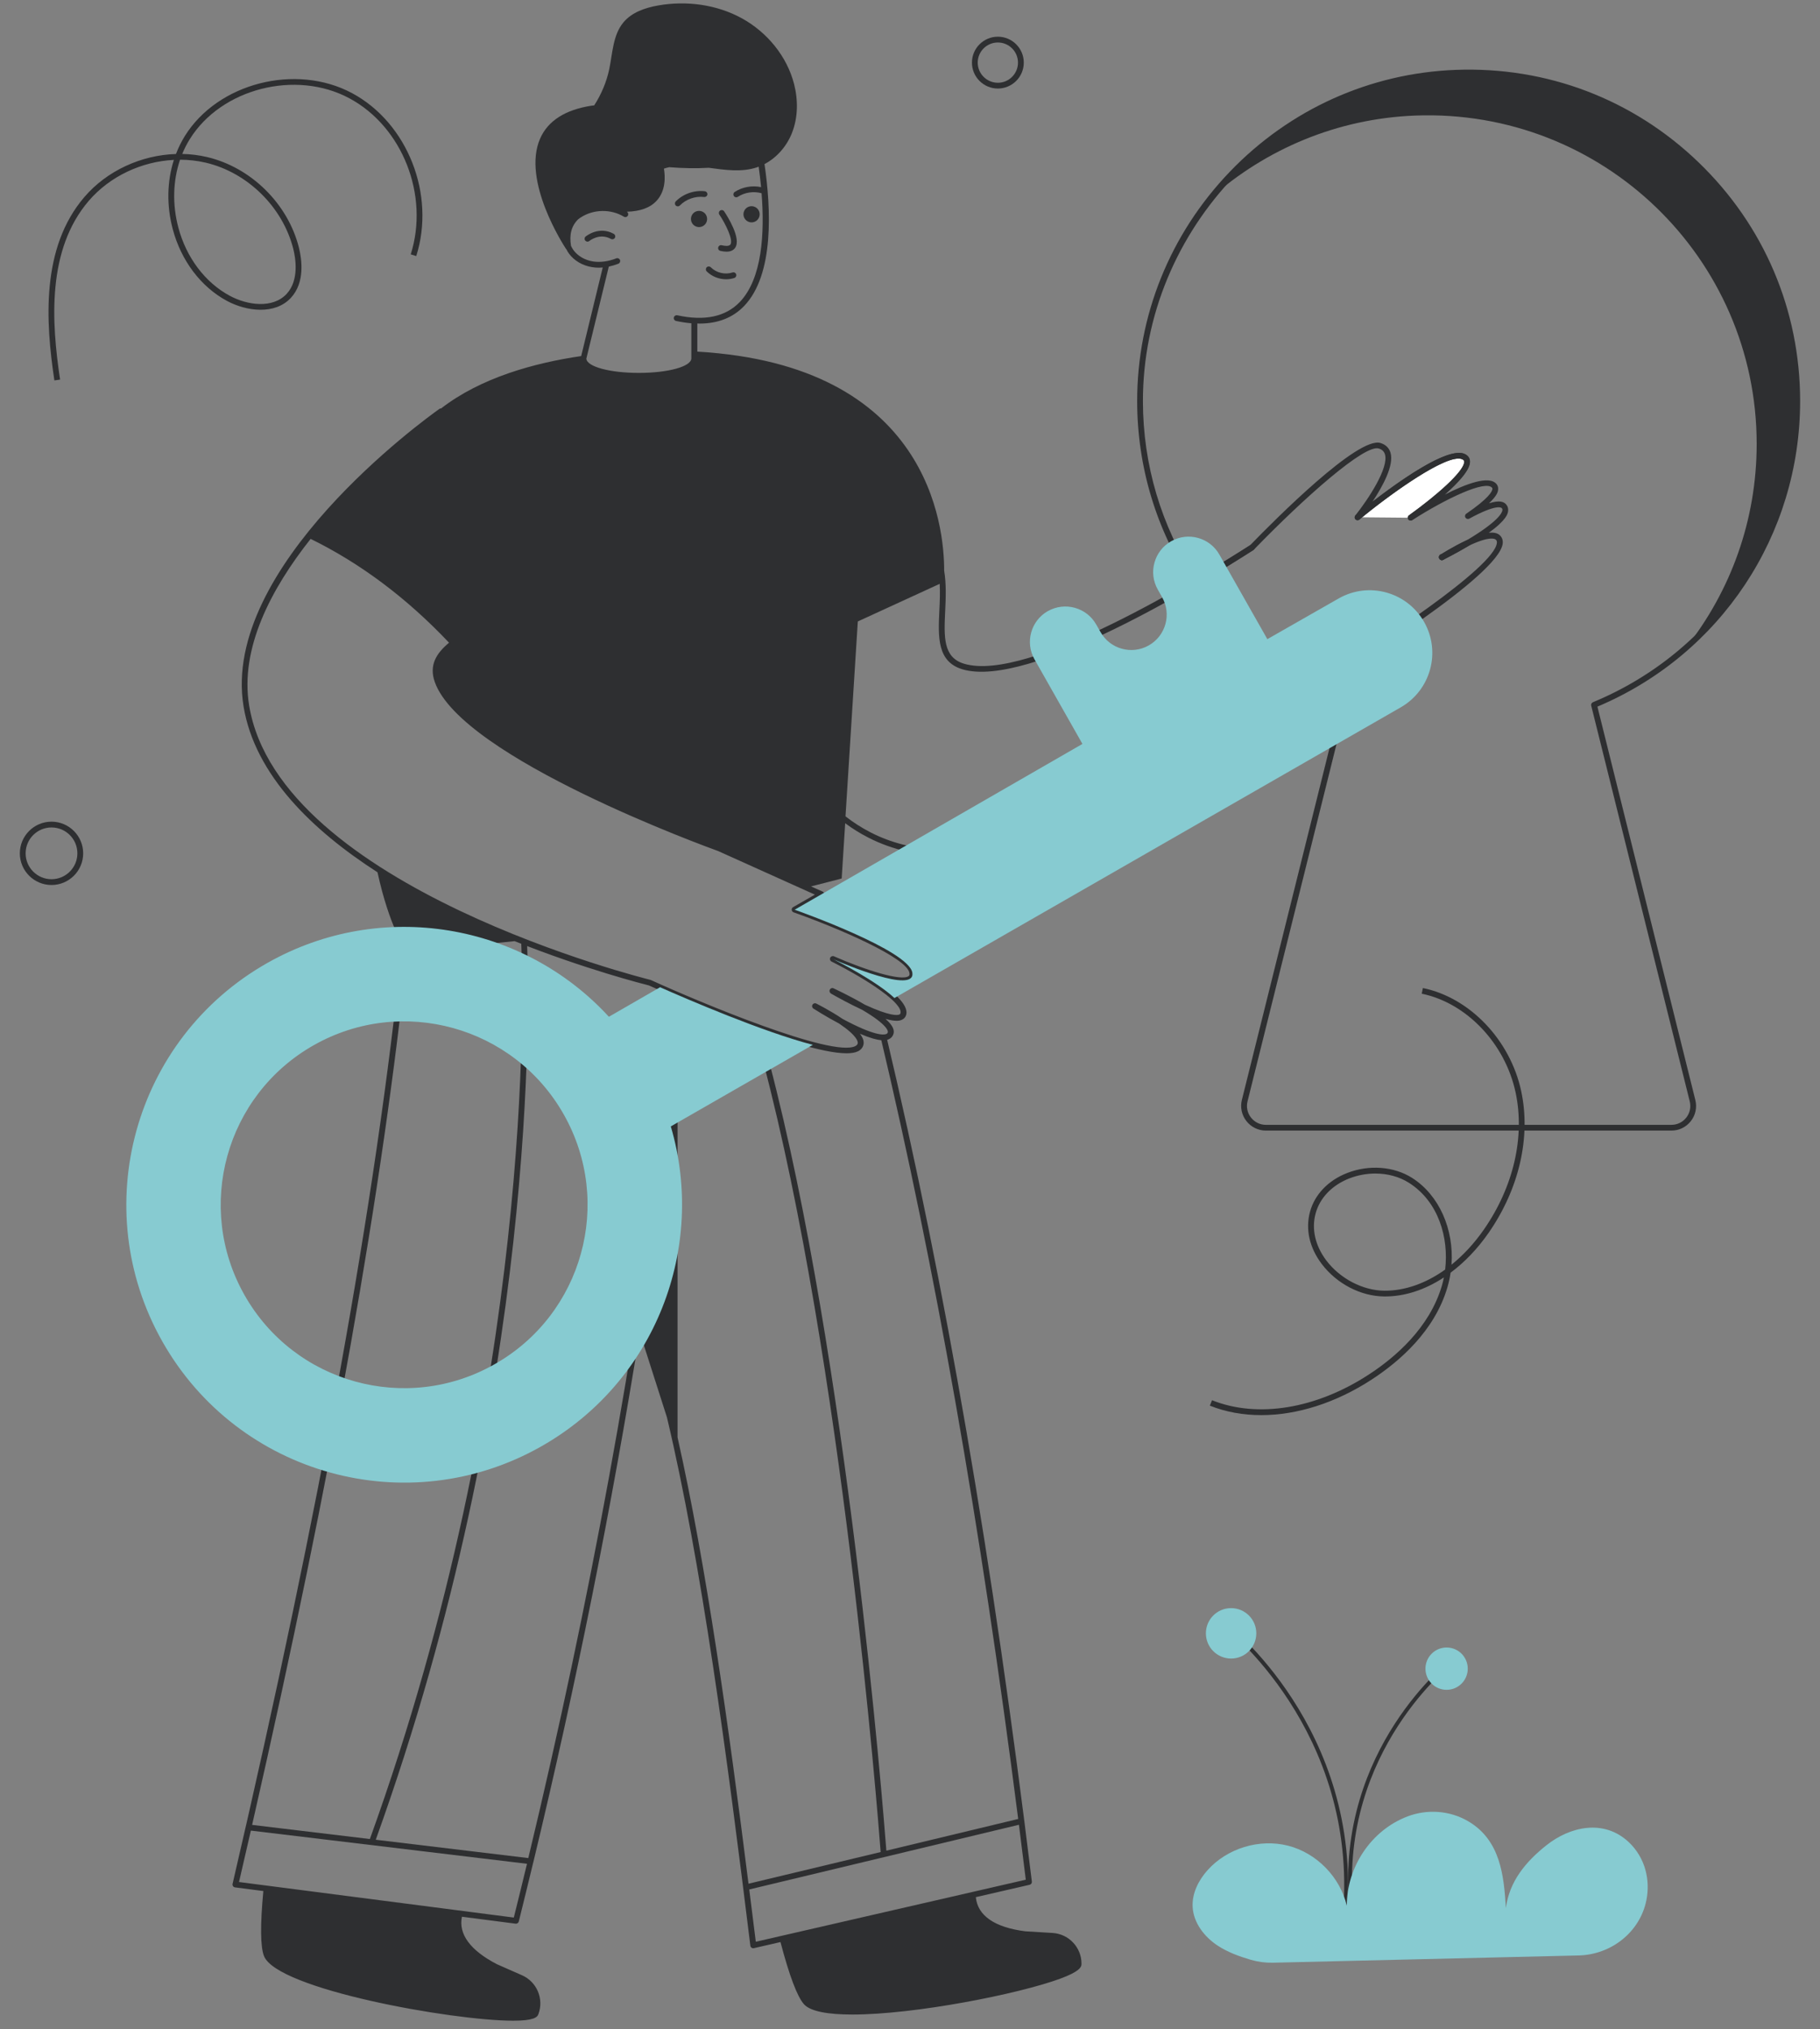 <svg width="87" height="97" viewBox="0 0 87 97" fill="none" xmlns="http://www.w3.org/2000/svg">
<rect x="0" y="0" width="87" height="97" fill="#808080" stroke="none"/>
<g id="Group">
<g id="Group_2">
<g id="Group_3">
<path id="Vector" d="M70.189 25.94C69.565 26.313 68.998 26.599 68.931 26.633C69 26.588 69.579 26.224 70.189 25.94Z" fill="white"/>
<path id="Vector_2" d="M68.931 26.772C68.882 26.772 68.835 26.746 68.81 26.703C68.774 26.639 68.793 26.558 68.853 26.518C68.859 26.514 69.466 26.122 70.128 25.816C70.194 25.785 70.275 25.812 70.309 25.876C70.343 25.942 70.32 26.021 70.258 26.058C69.658 26.418 69.096 26.704 68.991 26.757C68.972 26.767 68.951 26.772 68.931 26.772Z" fill="#2E2F31"/>
</g>
<g id="Group_4">
<path id="Vector_3" d="M79.897 54.043H60.512C60.147 54.043 59.808 53.877 59.582 53.589C59.356 53.301 59.277 52.932 59.365 52.576L64.047 33.775C63.571 33.573 63.105 33.349 62.665 33.11C62.623 33.087 62.597 33.046 62.593 32.998C62.589 32.951 62.61 32.906 62.648 32.878C62.959 32.641 63.249 32.411 63.508 32.198C63.567 32.149 63.655 32.159 63.704 32.217C63.753 32.275 63.744 32.364 63.685 32.413C63.471 32.588 63.237 32.774 62.987 32.968C63.397 33.185 63.827 33.385 64.266 33.567C64.33 33.594 64.364 33.661 64.347 33.729L59.635 52.645C59.567 52.917 59.627 53.201 59.8 53.421C59.974 53.642 60.231 53.768 60.512 53.768H79.897C80.178 53.768 80.436 53.642 80.609 53.421C80.782 53.201 80.841 52.919 80.773 52.645L76.063 33.729C76.046 33.663 76.082 33.594 76.144 33.567C81.993 31.151 85.773 25.499 85.773 19.171C85.773 14.902 84.078 10.918 81.001 7.956C77.925 4.993 73.874 3.453 69.595 3.615C61.339 3.929 54.627 10.915 54.634 19.186C54.638 22.215 55.508 25.141 57.15 27.661C58.267 27.006 59.186 26.428 59.768 26.057C59.832 26.015 59.919 26.034 59.96 26.098C60.002 26.162 59.983 26.249 59.919 26.29C59.316 26.676 58.352 27.283 57.179 27.968C57.115 28.006 57.034 27.987 56.994 27.925C55.275 25.337 54.363 22.316 54.359 19.188C54.355 15.086 55.93 11.186 58.793 8.204C61.657 5.223 65.49 3.496 69.586 3.34C73.942 3.174 78.063 4.743 81.193 7.758C84.325 10.773 86.05 14.828 86.05 19.173C86.05 25.574 82.251 31.294 76.36 33.778L81.04 52.578C81.129 52.934 81.052 53.303 80.826 53.591C80.602 53.877 80.263 54.043 79.897 54.043Z" fill="#2E2F31"/>
</g>
<g id="Group_5">
<path id="Vector_4" d="M85.911 19.171C85.911 23.857 83.862 28.061 80.607 30.94C82.715 28.266 83.973 24.891 83.973 21.22C83.973 12.342 76.607 5.186 67.654 5.524C63.913 5.668 60.51 7.131 57.885 9.455C60.644 5.963 64.848 3.656 69.592 3.475C78.545 3.135 85.911 10.293 85.911 19.171Z" fill="#2E2F31"/>
</g>
<path id="Vector_5" d="M50.319 92.397L49.016 92.318C47.547 92.133 46.73 91.568 46.647 90.685L49.218 90.094C49.287 90.079 49.333 90.013 49.325 89.941C47.468 74.673 45.174 61.348 42.359 49.491C42.266 49.512 42.172 49.519 42.08 49.515C44.709 60.582 46.882 72.933 48.672 86.948L42.37 88.463C42.212 86.393 40.513 65.032 36.776 50.785C36.678 50.788 36.579 50.777 36.483 50.753C40.259 65.077 41.963 86.753 42.097 88.529L35.78 90.043C34.818 82.395 33.754 74.79 32.388 68.705V49.589L31.95 52.691C31.925 52.678 31.901 52.666 31.878 52.651C30.403 64.503 28.187 76.618 25.254 88.817L17.962 87.941C25.746 66.322 25.301 47.687 25.194 45.074C25.1 45.074 25.006 45.057 24.915 45.031C25.017 47.404 25.531 66.147 17.681 87.907L12.052 87.231C15.871 70.488 18.307 56.761 19.488 45.347C19.495 45.272 19.44 45.203 19.363 45.195C19.286 45.187 19.218 45.242 19.211 45.319C17.964 57.369 15.318 72.001 11.118 90.049C11.108 90.086 11.116 90.127 11.139 90.16C11.161 90.192 11.195 90.212 11.235 90.218L12.589 90.393C12.436 92.009 12.446 93.056 12.619 93.499C13.239 95.086 21.616 96.591 24.531 96.591C25.503 96.591 25.689 96.431 25.738 96.273C26.008 95.544 25.661 94.73 24.951 94.418L23.757 93.892C22.482 93.233 21.907 92.45 22.081 91.621L24.646 91.953C24.652 91.953 24.657 91.954 24.665 91.954C24.727 91.954 24.783 91.911 24.799 91.849C25.036 90.898 25.267 89.947 25.497 88.998C25.497 88.994 25.499 88.992 25.501 88.988V88.986C27.544 80.492 29.241 72.04 30.582 63.687L31.882 67.752C33.539 74.733 34.758 83.971 35.869 93.007C35.873 93.047 35.895 93.081 35.927 93.103C35.952 93.12 35.978 93.128 36.006 93.128C36.016 93.128 36.027 93.126 36.036 93.124L37.309 92.832C37.731 94.44 38.11 95.44 38.43 95.802C38.741 96.154 39.603 96.296 40.745 96.296C43.749 96.296 48.692 95.314 50.675 94.584C51.587 94.248 51.706 94.034 51.698 93.868C51.7 93.09 51.094 92.446 50.319 92.397ZM24.561 91.661L11.425 89.962C11.617 89.135 11.805 88.316 11.992 87.504L25.192 89.09C24.985 89.945 24.776 90.802 24.561 91.661ZM35.816 90.318L48.707 87.225C48.819 88.094 48.928 88.969 49.035 89.851L36.129 92.817C36.025 91.986 35.921 91.152 35.816 90.318Z" fill="#2E2F31"/>
<g id="Group_6">
<g id="Group_7">
<path id="Vector_6" d="M68.931 26.633C68.925 26.635 68.923 26.637 68.923 26.637L68.914 26.625L68.931 26.633Z" fill="white"/>
<path id="Vector_7" d="M68.923 26.776C68.921 26.776 68.919 26.776 68.917 26.776C68.878 26.774 68.842 26.757 68.818 26.727C68.776 26.678 68.77 26.601 68.808 26.55C68.846 26.499 68.912 26.475 68.97 26.501C69.023 26.524 69.064 26.582 69.061 26.639C69.059 26.689 69.034 26.736 68.991 26.759C68.972 26.768 68.948 26.776 68.923 26.776Z" fill="#2E2F31"/>
</g>
<g id="Group_8">
<path id="Vector_8" d="M68.931 26.633C68.925 26.635 68.923 26.637 68.923 26.637L68.914 26.625L68.931 26.633Z" fill="white"/>
<path id="Vector_9" d="M68.923 26.776C68.921 26.776 68.919 26.776 68.917 26.776C68.878 26.774 68.842 26.757 68.818 26.727C68.776 26.678 68.77 26.601 68.808 26.55C68.846 26.499 68.912 26.475 68.97 26.501C69.023 26.524 69.064 26.582 69.061 26.639C69.059 26.689 69.034 26.736 68.991 26.759C68.972 26.768 68.948 26.776 68.923 26.776Z" fill="#2E2F31"/>
</g>
<g id="Group_9">
<path id="Vector_10" d="M67.43 24.748C67.437 24.742 67.448 24.736 67.46 24.727C67.878 24.426 70.903 22.22 69.946 21.821C68.953 21.407 65.132 24.533 64.9 24.725" fill="white"/>
<path id="Vector_11" d="M67.435 24.881C67.39 24.881 67.347 24.863 67.32 24.825C67.277 24.765 67.287 24.684 67.345 24.638C67.349 24.637 67.362 24.627 67.364 24.625C68.981 23.458 70.032 22.429 69.989 22.056C69.987 22.036 69.981 21.989 69.889 21.951C69.2 21.661 66.578 23.518 64.985 24.832C64.927 24.881 64.838 24.874 64.789 24.814C64.74 24.755 64.75 24.667 64.808 24.618C65.226 24.271 68.934 21.252 69.995 21.693C70.194 21.776 70.251 21.919 70.262 22.023C70.341 22.706 68.588 24.079 67.535 24.838C67.531 24.842 67.52 24.849 67.509 24.857C67.49 24.874 67.462 24.881 67.435 24.881Z" fill="#2E2F31"/>
</g>
</g>
<g id="Group_10">
<path id="Vector_12" d="M60.292 67.644C59.425 67.644 58.593 67.496 57.834 67.191L57.938 66.932C60.113 67.804 62.911 67.347 65.426 65.708C66.697 64.882 68.335 63.471 68.925 61.458C68.963 61.33 68.995 61.196 69.021 61.062C68.109 61.661 67.134 61.981 66.164 61.972C65.04 61.959 63.897 61.363 63.181 60.418C62.595 59.642 62.395 58.759 62.62 57.928C62.844 57.098 63.493 56.42 64.403 56.068C65.445 55.663 66.631 55.753 67.499 56.303C68.797 57.126 69.507 58.764 69.385 60.454C69.946 60.002 70.471 59.437 70.931 58.776C72.351 56.732 72.904 54.34 72.447 52.212C71.946 49.875 70.102 47.939 67.963 47.5L68.017 47.229C70.26 47.688 72.193 49.713 72.716 52.154C73.189 54.357 72.62 56.828 71.157 58.934C70.624 59.7 70.004 60.343 69.341 60.836C69.307 61.07 69.257 61.303 69.189 61.535C68.577 63.629 66.885 65.087 65.575 65.94C63.857 67.061 62.004 67.644 60.292 67.644ZM65.744 56.096C65.33 56.096 64.906 56.173 64.505 56.327C63.678 56.648 63.09 57.26 62.889 58.004C62.687 58.749 62.87 59.548 63.403 60.254C64.058 61.12 65.143 61.685 66.168 61.697C67.149 61.706 68.157 61.348 69.081 60.687C69.262 59.175 68.771 57.439 67.352 56.54C66.889 56.245 66.324 56.096 65.744 56.096Z" fill="#2E2F31"/>
</g>
<g id="Group_11">
<path id="Vector_13" d="M2.6 18.184C2.176 15.376 1.956 11.843 4.031 9.421C5.11 8.159 6.754 7.413 8.412 7.361C8.526 7.059 8.67 6.771 8.837 6.5C10.412 3.967 14.148 3.012 16.834 4.455C19.484 5.879 20.83 9.299 19.898 12.24L19.634 12.158C20.527 9.338 19.241 6.063 16.704 4.7C14.141 3.321 10.576 4.231 9.075 6.647C8.933 6.873 8.813 7.112 8.711 7.359C9.108 7.366 9.506 7.415 9.894 7.506C11.996 7.999 13.762 9.737 14.288 11.832C14.434 12.417 14.581 13.508 13.905 14.237C13.143 15.06 11.785 14.888 10.843 14.38C9.6 13.709 8.658 12.459 8.257 10.952C7.958 9.826 7.982 8.671 8.312 7.643C6.767 7.72 5.248 8.427 4.24 9.604C2.238 11.941 2.457 15.395 2.873 18.145L2.6 18.184ZM8.607 7.634C8.267 8.636 8.231 9.771 8.526 10.879C8.907 12.312 9.802 13.5 10.977 14.135C11.826 14.595 13.041 14.762 13.704 14.046C14.312 13.389 14.127 12.325 14.02 11.898C13.517 9.901 11.834 8.244 9.832 7.775C9.429 7.681 9.018 7.636 8.607 7.634Z" fill="#2E2F31"/>
</g>
<g id="Group_12">
<path id="Vector_14" d="M2.462 42.304C1.628 42.304 0.948 41.624 0.948 40.79C0.948 39.956 1.628 39.276 2.462 39.276C3.296 39.276 3.976 39.956 3.976 40.79C3.976 41.626 3.298 42.304 2.462 42.304ZM2.462 39.553C1.78 39.553 1.225 40.108 1.225 40.79C1.225 41.472 1.78 42.027 2.462 42.027C3.144 42.027 3.699 41.472 3.699 40.79C3.699 40.108 3.146 39.553 2.462 39.553Z" fill="#2E2F31"/>
</g>
<g id="Group_13">
<path id="Vector_15" d="M47.7 4.232C47.016 4.232 46.461 3.677 46.461 2.993C46.461 2.31 47.016 1.754 47.7 1.754C48.383 1.754 48.939 2.31 48.939 2.993C48.939 3.677 48.383 4.232 47.7 4.232ZM47.7 2.031C47.169 2.031 46.737 2.462 46.737 2.993C46.737 3.524 47.169 3.956 47.7 3.956C48.231 3.956 48.662 3.524 48.662 2.993C48.662 2.462 48.231 2.031 47.7 2.031Z" fill="#2E2F31"/>
</g>
<g id="Group_14">
<path id="Vector_16" d="M64.382 91.517L64.198 91.502C64.934 82.719 58.529 77.75 58.465 77.701L58.576 77.554C58.644 77.603 65.13 82.628 64.382 91.517Z" fill="#2E2F31"/>
</g>
<g id="Group_15">
<path id="Vector_17" d="M58.849 79.28C59.515 79.28 60.054 78.74 60.054 78.074C60.054 77.409 59.515 76.869 58.849 76.869C58.183 76.869 57.644 77.409 57.644 78.074C57.644 78.74 58.183 79.28 58.849 79.28Z" fill="#87CBD1" class="--fill-change-color"/>
</g>
<g id="Group_16">
<path id="Vector_18" d="M64.492 91.047C63.864 83.581 69.315 79.359 69.369 79.315L69.481 79.462C69.426 79.504 64.058 83.668 64.676 91.03L64.492 91.047Z" fill="#2E2F31"/>
</g>
<g id="Group_17">
<path id="Vector_19" d="M69.151 80.775C69.71 80.775 70.162 80.322 70.162 79.763C70.162 79.205 69.71 78.752 69.151 78.752C68.593 78.752 68.14 79.205 68.14 79.763C68.14 80.322 68.593 80.775 69.151 80.775Z" fill="#87CBD1" class="--fill-change-color"/>
</g>
<g id="Group_18">
<path id="Vector_20" d="M72.091 24.431C72.108 24.305 72.072 24.19 71.985 24.098C71.882 23.991 71.69 23.895 71.177 24.058C71.579 23.68 71.603 23.495 71.612 23.416C71.627 23.309 71.599 23.211 71.533 23.134C71.179 22.714 70.074 23.128 69.059 23.646C69.733 23.055 70.313 22.42 70.268 22.023C70.257 21.919 70.2 21.776 70 21.693C69.181 21.352 66.851 23.021 65.606 23.985C66.096 23.248 66.652 22.232 66.467 21.633C66.399 21.41 66.236 21.252 65.995 21.177C64.93 20.836 60.968 24.816 59.759 26.062C57.305 27.635 49.139 32.646 46.086 31.727C45.078 31.426 45.123 30.443 45.182 29.202C45.21 28.586 45.24 27.921 45.133 27.279C45.139 25.151 44.391 17.442 33.334 16.809V15.463C33.368 15.463 33.403 15.467 33.437 15.467C34.319 15.467 35.034 15.186 35.571 14.627C37.014 13.126 36.857 9.971 36.545 7.843C37.136 7.534 37.603 6.993 37.852 6.37C38.148 5.632 38.157 4.798 37.961 4.025C37.62 2.69 36.671 1.541 35.464 0.876C34.257 0.213 32.812 0.023 31.456 0.262C30.838 0.372 30.202 0.588 29.801 1.07C29.294 1.679 29.285 2.541 29.121 3.317C28.991 3.929 28.742 4.513 28.403 5.039L28.288 5.05C27.026 5.242 26.198 5.769 25.823 6.615C24.925 8.647 26.972 11.768 27.058 11.9C27.062 11.905 27.07 11.909 27.073 11.913C27.109 11.984 27.147 12.054 27.196 12.12C27.445 12.461 27.849 12.698 28.305 12.77C28.411 12.787 28.518 12.796 28.629 12.796C28.689 12.796 28.75 12.792 28.812 12.787L27.782 17.02C25.55 17.346 22.987 18.049 21.083 19.525C21.075 19.525 21.068 19.523 21.06 19.523C21.039 19.527 21.02 19.535 21.003 19.546C21.002 19.548 20.994 19.553 20.983 19.561C20.333 20.022 10.547 27.094 11.642 33.763C12.182 37.055 14.958 39.709 18.045 41.696C18.616 44.308 19.356 45.333 19.356 45.333C19.356 45.333 21.203 45.357 24.599 44.988C27.994 46.342 30.806 47.05 31.021 47.105C31.863 47.487 38.23 50.35 40.466 50.348C40.696 50.348 40.882 50.318 41.014 50.252C41.155 50.182 41.246 50.071 41.276 49.932C41.31 49.777 41.253 49.606 41.106 49.414C42.099 49.841 42.374 49.724 42.479 49.679C42.596 49.63 42.677 49.538 42.711 49.417C42.75 49.274 42.733 49.06 42.33 48.704C42.861 48.854 43.033 48.781 43.106 48.749C43.206 48.706 43.276 48.632 43.31 48.534C43.487 48.016 42.585 47.287 41.598 46.67C42.44 46.941 43.293 47.12 43.611 46.877C43.694 46.813 43.788 46.692 43.756 46.478C43.607 45.455 39.66 43.939 38.317 43.449L39.334 42.864C39.379 42.837 39.406 42.788 39.404 42.737C39.402 42.684 39.37 42.639 39.323 42.619L38.769 42.37C39.249 42.249 39.737 42.125 40.234 41.993L40.402 39.351C40.741 39.603 41.11 39.835 41.511 40.04C42.675 40.636 44.008 40.933 45.504 40.933C48.203 40.933 51.431 39.965 55.152 38.033C59.604 35.722 63.245 32.773 63.684 32.413C64.541 31.891 71.675 27.503 71.833 25.976C71.85 25.821 71.801 25.688 71.697 25.588C71.582 25.48 71.407 25.441 71.166 25.469C72.034 24.84 72.076 24.544 72.091 24.431ZM29.102 12.743C29.254 12.711 29.407 12.666 29.559 12.606C29.631 12.578 29.665 12.497 29.637 12.427C29.608 12.355 29.527 12.321 29.458 12.35C29.076 12.5 28.691 12.551 28.343 12.497C27.959 12.434 27.62 12.239 27.413 11.956C27.365 11.892 27.328 11.822 27.296 11.753C27.205 11.216 27.317 10.796 27.637 10.483C27.68 10.449 27.723 10.417 27.763 10.393C28.371 9.996 29.2 9.982 29.821 10.357C29.887 10.397 29.972 10.376 30.012 10.31C30.051 10.244 30.03 10.159 29.964 10.12H29.963C30.607 10.105 31.087 9.928 31.394 9.589C31.831 9.108 31.801 8.44 31.737 8.061C31.82 8.033 31.904 8.01 31.989 7.992C32.648 8.044 33.281 8.056 33.88 8.02C34.667 8.125 35.458 8.244 36.194 7.995C36.219 7.988 36.242 7.975 36.266 7.967C36.309 8.276 36.349 8.604 36.381 8.945C35.953 8.854 35.486 8.937 35.119 9.176C35.055 9.218 35.038 9.304 35.08 9.368C35.106 9.41 35.151 9.431 35.196 9.431C35.223 9.431 35.249 9.423 35.272 9.408C35.601 9.193 36.027 9.131 36.405 9.237C36.556 11.131 36.439 13.316 35.362 14.438C34.684 15.143 33.68 15.355 32.377 15.071C32.303 15.056 32.228 15.101 32.211 15.177C32.194 15.252 32.241 15.325 32.317 15.342C32.571 15.397 32.814 15.433 33.047 15.453V17.13C33.047 17.519 31.946 17.825 30.537 17.825C29.147 17.825 28.055 17.527 28.028 17.145L29.102 12.743ZM37.914 43.361C37.867 43.387 37.84 43.44 37.844 43.492C37.85 43.547 37.886 43.592 37.937 43.611C40.104 44.378 43.37 45.785 43.475 46.519C43.49 46.617 43.453 46.645 43.436 46.658C43.097 46.916 41.385 46.378 39.867 45.713C39.799 45.683 39.718 45.713 39.686 45.781C39.654 45.849 39.682 45.929 39.75 45.963C41.505 46.845 43.2 47.98 43.04 48.446C43.035 48.463 43.025 48.48 42.992 48.495C42.892 48.538 42.536 48.576 41.347 48.028C40.602 47.589 39.846 47.244 39.839 47.24C39.771 47.21 39.699 47.242 39.666 47.308C39.632 47.374 39.662 47.457 39.726 47.495C40.018 47.662 40.6 47.984 41.214 48.27C42.489 49.022 42.449 49.312 42.44 49.344C42.428 49.385 42.406 49.41 42.366 49.427C42.24 49.48 41.786 49.515 40.281 48.707C39.688 48.304 39.046 47.984 39.02 47.971C38.954 47.937 38.873 47.964 38.837 48.026C38.801 48.09 38.82 48.171 38.882 48.21C38.888 48.214 39.456 48.579 40.125 48.935C40.999 49.529 41.016 49.803 41.001 49.873C40.993 49.909 40.972 49.962 40.886 50.005C39.779 50.561 33.46 47.915 31.119 46.849C31.111 46.845 31.102 46.843 31.094 46.839C30.917 46.796 13.338 42.432 11.909 33.72C11.463 31.002 12.947 28.162 14.849 25.759C17.229 26.925 19.454 28.593 21.465 30.722C20.866 31.223 20.493 31.79 20.787 32.609C22.085 36.236 33.844 40.505 34.334 40.683L38.954 42.764L37.914 43.361ZM70.13 25.816C69.479 26.117 68.874 26.503 68.85 26.52C68.787 26.559 68.767 26.64 68.804 26.704C68.84 26.768 68.919 26.793 68.987 26.761C68.993 26.757 69.599 26.456 70.249 26.068C71.208 25.622 71.451 25.748 71.503 25.797C71.531 25.823 71.564 25.864 71.554 25.953C71.432 27.134 65.718 30.853 63.527 32.187C63.522 32.191 63.516 32.194 63.51 32.198C62.936 32.671 49.338 43.741 41.632 39.797C41.187 39.569 40.784 39.31 40.417 39.022L41.005 29.706L44.92 27.908C44.943 28.341 44.924 28.776 44.903 29.189C44.845 30.443 44.79 31.629 46.005 31.993C49.18 32.944 57.459 27.866 59.921 26.286C59.93 26.281 59.938 26.273 59.945 26.266C62.345 23.791 65.237 21.222 65.91 21.439C66.066 21.488 66.158 21.576 66.202 21.712C66.401 22.363 65.405 23.861 64.784 24.646C64.74 24.703 64.744 24.782 64.795 24.831C64.846 24.88 64.927 24.883 64.981 24.838C66.266 23.763 69.16 21.644 69.893 21.949C69.985 21.987 69.989 22.032 69.993 22.055C70.042 22.493 68.657 23.699 67.35 24.635C67.29 24.678 67.275 24.763 67.317 24.825C67.358 24.887 67.443 24.904 67.507 24.864C69.121 23.832 71.006 22.936 71.324 23.314C71.336 23.328 71.345 23.345 71.341 23.38C71.328 23.486 71.177 23.814 70.091 24.556C70.031 24.597 70.012 24.68 70.051 24.742C70.091 24.804 70.17 24.827 70.236 24.791C71.533 24.081 71.765 24.264 71.786 24.288C71.814 24.318 71.825 24.35 71.818 24.394C71.797 24.529 71.596 24.938 70.13 25.816Z" fill="#2E2F31"/>
<path id="Vector_21" d="M34.435 11.992C34.543 12.016 34.639 12.03 34.725 12.03C34.918 12.03 35.057 11.967 35.142 11.845C35.451 11.397 34.758 10.316 34.616 10.103C34.573 10.039 34.488 10.022 34.424 10.065C34.36 10.109 34.343 10.193 34.386 10.257C34.688 10.707 35.063 11.472 34.914 11.689C34.846 11.787 34.626 11.753 34.498 11.723C34.424 11.704 34.349 11.753 34.332 11.826C34.313 11.902 34.36 11.975 34.435 11.992Z" fill="#2E2F31"/>
<path id="Vector_22" d="M35.763 10.594C35.957 10.685 36.189 10.6 36.277 10.406C36.368 10.212 36.283 9.98 36.089 9.892C35.895 9.802 35.663 9.886 35.575 10.08C35.484 10.274 35.569 10.504 35.763 10.594Z" fill="#2E2F31"/>
<path id="Vector_23" d="M33.579 10.116C33.385 10.026 33.153 10.11 33.064 10.304C32.974 10.498 33.059 10.73 33.253 10.819C33.447 10.909 33.678 10.824 33.767 10.63C33.855 10.436 33.773 10.207 33.579 10.116Z" fill="#2E2F31"/>
<path id="Vector_24" d="M33.784 12.975C34.027 13.216 34.37 13.35 34.71 13.35C34.842 13.35 34.976 13.329 35.102 13.288C35.176 13.263 35.215 13.186 35.191 13.112C35.166 13.039 35.089 12.999 35.016 13.024C34.66 13.141 34.243 13.043 33.978 12.777C33.923 12.723 33.837 12.723 33.782 12.777C33.729 12.832 33.729 12.92 33.784 12.975Z" fill="#2E2F31"/>
<path id="Vector_25" d="M32.4 9.864C32.435 9.864 32.471 9.851 32.499 9.822C32.795 9.519 33.239 9.365 33.661 9.417C33.735 9.425 33.806 9.372 33.816 9.297C33.825 9.221 33.771 9.152 33.695 9.142C33.193 9.08 32.658 9.265 32.302 9.628C32.249 9.683 32.249 9.771 32.303 9.824C32.33 9.851 32.364 9.864 32.4 9.864Z" fill="#2E2F31"/>
<path id="Vector_26" d="M29.339 11.178C28.631 10.787 28.021 11.286 27.994 11.306C27.936 11.355 27.928 11.442 27.977 11.5C28.006 11.532 28.045 11.551 28.085 11.551C28.117 11.551 28.147 11.54 28.173 11.519C28.192 11.502 28.665 11.122 29.205 11.421C29.273 11.459 29.356 11.434 29.394 11.367C29.431 11.301 29.407 11.216 29.339 11.178Z" fill="#2E2F31"/>
</g>
<g id="Group_19">
<g id="Group_20">
<g id="Group_21">
<path id="Vector_27" d="M68.078 29.733C67.262 28.296 65.437 27.787 63.998 28.603L60.582 30.552L58.29 26.511C57.83 25.697 56.798 25.411 55.983 25.872C55.574 26.104 55.301 26.477 55.186 26.895C55.067 27.313 55.114 27.772 55.344 28.181L55.55 28.544C56.011 29.358 55.727 30.39 54.915 30.85C54.506 31.083 54.045 31.125 53.629 31.01C53.209 30.895 52.834 30.618 52.606 30.209L52.399 29.848C51.939 29.038 50.905 28.752 50.092 29.211H50.088C49.278 29.673 48.99 30.706 49.453 31.52L51.743 35.56L37.987 43.485C38.234 43.574 43.459 45.432 43.613 46.502C43.76 47.523 40.33 46.067 39.848 45.858C40.178 46.026 41.927 46.926 42.756 47.707L66.951 33.816C68.388 32.997 68.893 31.17 68.078 29.733ZM38.856 49.945C36.454 49.318 32.853 47.766 31.554 47.191L29.106 48.602C25.019 44.146 18.26 42.926 12.775 46.033C6.393 49.649 4.15 57.755 7.768 64.138C11.385 70.518 19.488 72.758 25.868 69.142C31.345 66.04 33.771 59.633 32.066 53.843L38.856 49.945ZM23.64 65.213C19.429 67.603 14.079 66.123 11.691 61.911C9.304 57.7 10.783 52.35 14.996 49.962C19.207 47.576 24.559 49.056 26.945 53.265C29.334 57.476 27.855 62.827 23.64 65.213Z" fill="#87CBD1" class="--fill-change-color"/>
</g>
</g>
</g>
</g>
<g id="Group_22">
<path id="Vector_28" d="M60.842 93.819C60.486 93.826 60.132 93.779 59.791 93.68C59.235 93.516 58.689 93.318 58.207 93.002C57.57 92.584 57.05 91.911 57.011 91.15C56.977 90.502 57.292 89.877 57.725 89.395C58.665 88.346 60.203 87.879 61.569 88.225C62.934 88.572 64.06 89.723 64.38 91.094C64.377 89.256 65.537 87.489 67.283 86.826C68.232 86.466 69.309 86.544 70.185 87.058C71.724 87.964 71.891 89.651 71.984 91.205C72.151 89.936 72.923 88.999 73.925 88.203C75.036 87.321 76.664 86.922 77.873 88.069C78.24 88.419 78.509 88.868 78.647 89.355C78.788 89.856 78.796 90.356 78.701 90.83C78.396 92.358 77.019 93.435 75.462 93.472L60.842 93.819Z" fill="#87CBD1" class="--fill-change-color"/>
</g>
</g>
</svg>
